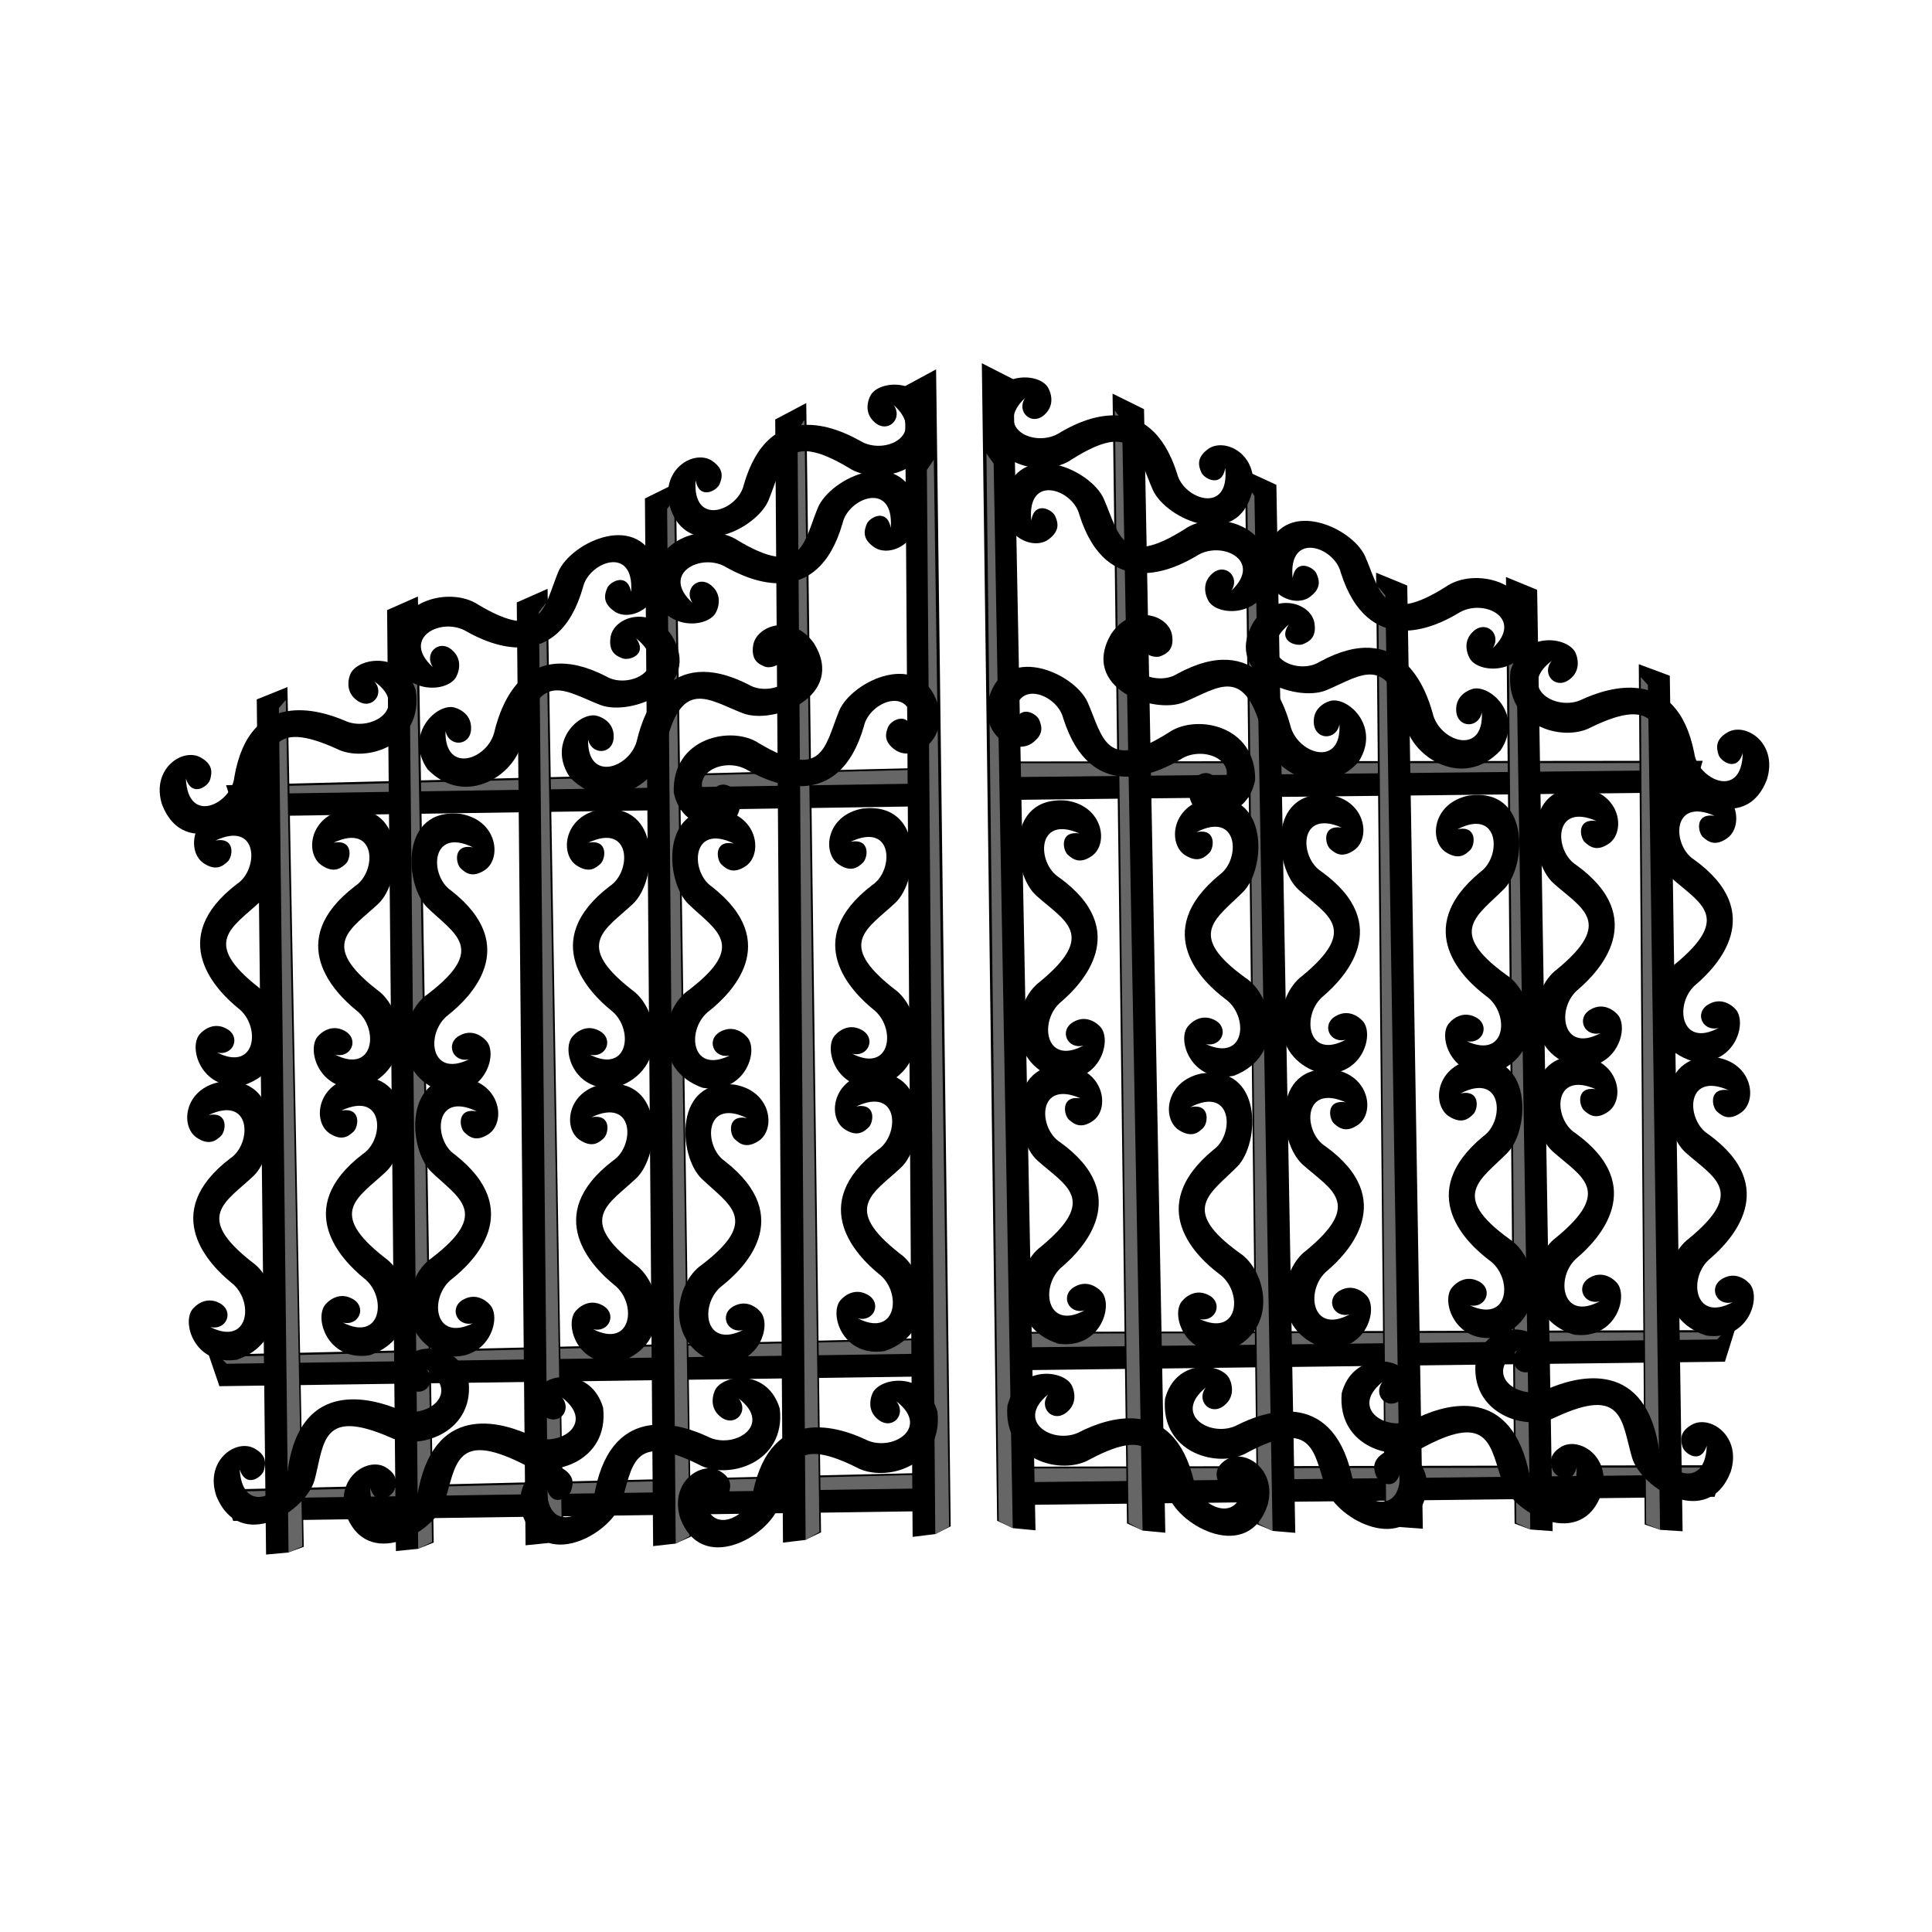 <svg:svg xmlns:dc="http://purl.org/dc/elements/1.1/" xmlns:ns1="http://sodipodi.sourceforge.net/DTD/sodipodi-0.dtd" xmlns:ns2="http://www.inkscape.org/namespaces/inkscape" xmlns:ns4="http://creativecommons.org/ns#" xmlns:rdf="http://www.w3.org/1999/02/22-rdf-syntax-ns#" xmlns:svg="http://www.w3.org/2000/svg" height="268.678" id="svg7822" version="1.1" viewBox="-22.357 -51.577 268.678 268.678" width="268.678" ns1:docname="New document 7" ns2:version="0.48.3.1 r9886">
  <ns1:namedview bordercolor="#666666" borderopacity="1.0" fit-margin-bottom="0" fit-margin-left="0" fit-margin-right="0" fit-margin-top="0" id="base" pagecolor="#ffffff" showborder="false" showgrid="false" ns2:current-layer="layer1" ns2:cx="138.38666" ns2:cy="-111.64188" ns2:document-units="px" ns2:pageopacity="0.0" ns2:pageshadow="2" ns2:showpageshadow="false" ns2:window-height="1026" ns2:window-maximized="1" ns2:window-width="1631" ns2:window-x="49" ns2:window-y="24" ns2:zoom="0.35" />
  <svg:g id="layer1" transform="translate(-236.61 -255.33)" ns2:groupmode="layer" ns2:label="Layer 1">
    <svg:g id="g6934" transform="matrix(.348 .002 -.002 .348 -603.06 350.74)">
      <svg:g id="g6936" transform="matrix(.497 0 0 1 1226.4 0)">
        <svg:path d="m2446.9-110.71 555.21-5.671-1.289-8.241-3.584-5.909-557.87 8.478z" id="path6938" style="stroke:#000000;stroke-width:1.153px;fill:#000000" ns1:nodetypes="cccccc" ns2:connector-curvature="0" />
        <svg:path d="m2452-119.1 549.51-5.806-4.061-5.501-550.73 8.557z" id="path6940" style="fill:#666666" ns2:connector-curvature="0" />
      </svg:g>
      <svg:g id="g6942" transform="matrix(.515 0 0 1 1180.1 0)">
        <svg:path d="m2440.8 116.98 563.52-5.671-1.309-8.241-3.638-5.909-566.23 8.478z" id="path6944" style="stroke:#000000;stroke-width:1.161px;fill:#000000" ns1:nodetypes="cccccc" ns2:connector-curvature="0" />
        <svg:path d="m2446 108.59 557.74-5.806-4.122-5.501-558.98 8.557z" id="path6946" style="fill:#666666" ns2:connector-curvature="0" />
      </svg:g>
      <svg:g id="g6948" transform="matrix(.509 0 0 1 1197.4 0)">
        <svg:path d="m2447 170.79 561.26-5.671-1.303-8.241-3.623-5.909-563.95 8.478z" id="path6950" style="stroke:#000000;stroke-width:1.159px;fill:#000000" ns1:nodetypes="cccccc" ns2:connector-curvature="0" />
        <svg:path d="m2452.1 162.41 555.5-5.806-4.106-5.501-556.73 8.557z" id="path6952" style="fill:#666666" ns2:connector-curvature="0" />
      </svg:g>
      <svg:g id="g6954" transform="translate(-165.94 -8.113)">
        <svg:path d="m2720.4-187.88 5.671 375.91 8.241-0.873 5.909-2.427-8.478-377.71z" id="path6956" style="stroke:#000000;stroke-width:.949px;fill:#000000" ns1:nodetypes="cccccc" ns2:connector-curvature="0" />
        <svg:path d="m2728.8-184.44 5.806 372.05 5.501-2.75-8.557-372.87z" id="path6958" style="fill:#666666" ns2:connector-curvature="0" />
        <svg:path d="m2668.6-184.53 5.671 375.16 8.241-0.871 5.909-2.422-8.478-376.96z" id="path6960" style="stroke:#000000;stroke-width:.948px;fill:#000000" ns1:nodetypes="cccccc" ns2:connector-curvature="0" />
        <svg:path d="m2676.9-181.1 5.806 371.31 5.501-2.744-8.557-372.13z" id="path6962" style="fill:#666666" ns2:connector-curvature="0" />
        <svg:path d="m2616.7-148.56 5.671 340.91 8.241-0.792 5.909-2.201-8.478-342.54z" id="path6964" style="stroke:#000000;stroke-width:.903px;fill:#000000" ns1:nodetypes="cccccc" ns2:connector-curvature="0" />
        <svg:path d="m2625.1-145.44 5.806 337.41 5.501-2.494-8.557-338.16z" id="path6966" style="fill:#666666" ns2:connector-curvature="0" />
        <svg:path d="m2875.1-275.2 5.671 458.91 8.241-1.066 5.909-2.963-8.478-461.11z" id="path6968" style="stroke:#000000;stroke-width:1.048px;fill:#000000" ns1:nodetypes="cccccc" ns2:connector-curvature="0" />
        <svg:path d="m2883.5-242.1 5.806 425.33 5.501-3.144-8.557-426.28z" id="path6970" style="fill:#666666" ns2:connector-curvature="0" />
        <svg:path d="m2823.3-261.6 5.671 447.91 8.241-1.04 5.909-2.892-8.478-450.05z" id="path6972" style="stroke:#000000;stroke-width:1.035px;fill:#000000" ns1:nodetypes="cccccc" ns2:connector-curvature="0" />
        <svg:path d="m2831.7-257.51 5.806 443.31 5.501-3.276-8.557-444.29z" id="path6974" style="fill:#666666" ns2:connector-curvature="0" />
        <svg:path d="m2771.4-229.73 5.671 417.76 8.241-0.97 5.909-2.697-8.478-419.77z" id="path6976" style="stroke:#000000;stroke-width:1px;fill:#000000" ns1:nodetypes="cccccc" ns2:connector-curvature="0" />
        <svg:path d="m2779.8-225.91 5.806 413.48 5.501-3.056-8.557-414.39z" id="path6978" style="fill:#666666" ns2:connector-curvature="0" />
        <svg:path d="m2600.1-92.368c8.055-1.472 6.927 6.454 4.926 8.359-2.001 1.905-4.754 4.021-9.757 0.659-6.743-4.669-4.926-19.731 9.662-22.329 24.69-2.794 22.614 28.518 13.204 37.573-10.972 10.475-23.908 16.26-0.322 34.46 10.86 7.515 14.964 31.669-5.797 38.969-16.145 2.67-22.156-13.488-18.25-19.645 0.755-1.19 5.261-6.099 11.205-2.853 5.945 3.247 2.644 11.031-3.798 9.508 15.779 7.891 17.615-10.818 8.266-17.82-8.196-6.618-29.493-27.33-0.644-49.597 8.688-5.8 8.456-25.467-8.695-17.284z" id="path6980" style="fill:#000000" ns1:nodetypes="czcccccszcccc" ns2:connector-curvature="0" />
        <svg:path d="m2598 17.337c8.055-1.472 6.927 6.454 4.926 8.359-2.001 1.905-4.754 4.021-9.757 0.659-6.743-4.669-4.926-19.731 9.662-22.329 24.69-2.794 22.614 28.518 13.204 37.573-10.972 10.475-23.908 16.26-0.322 34.46 10.86 7.515 14.964 31.669-5.797 38.969-16.145 2.67-22.156-13.488-18.25-19.645 0.755-1.19 5.261-6.099 11.205-2.853 5.945 3.247 2.644 11.031-3.798 9.508 15.779 7.891 17.615-10.819 8.266-17.82-8.196-6.618-29.493-27.33-0.644-49.597 8.688-5.8 8.456-25.467-8.695-17.284z" id="path6982" style="fill:#000000" ns1:nodetypes="czcccccszcccc" ns2:connector-curvature="0" />
        <svg:path d="m2703-90.228c-8.055-1.472-6.927 6.454-4.926 8.359 2.001 1.905 4.754 4.021 9.757 0.659 6.743-4.669 4.926-19.731-9.662-22.329-24.69-2.794-22.614 28.518-13.204 37.573 10.972 10.475 23.908 16.26 0.322 34.46-10.86 7.515-14.964 31.669 5.797 38.969 16.145 2.67 22.156-13.488 18.25-19.645-0.755-1.19-5.261-6.099-11.205-2.853-5.945 3.247-2.644 11.031 3.798 9.508-15.779 7.891-17.615-10.818-8.266-17.82 8.196-6.618 29.493-27.33 0.644-49.597-8.688-5.8-8.456-25.467 8.695-17.284z" id="path6984" style="fill:#000000" ns1:nodetypes="czcccccszcccc" ns2:connector-curvature="0" />
        <svg:path d="m2705.1 15.267c-8.055-1.472-6.927 6.454-4.926 8.359 2.001 1.905 4.754 4.021 9.757 0.659 6.743-4.669 4.926-19.731-9.662-22.329-24.69-2.794-22.614 28.518-13.204 37.573 10.972 10.475 23.908 16.26 0.322 34.46-10.86 7.515-14.964 31.669 5.797 38.969 16.145 2.67 22.156-13.488 18.25-19.645-0.755-1.19-5.261-6.099-11.205-2.853-5.945 3.247-2.644 11.031 3.798 9.508-15.779 7.891-17.615-10.818-8.266-17.82 8.196-6.618 29.493-27.33 0.644-49.597-8.688-5.8-8.456-25.467 8.695-17.284z" id="path6986" style="fill:#000000" ns1:nodetypes="czcccccszcccc" ns2:connector-curvature="0" />
        <svg:path d="m2749.1-92.368c8.055-1.472 6.927 6.454 4.926 8.359-2.001 1.905-4.754 4.021-9.757 0.659-6.743-4.669-4.926-19.731 9.662-22.329 24.69-2.794 22.614 28.518 13.204 37.573-10.972 10.475-23.908 16.26-0.322 34.46 10.86 7.515 14.964 31.669-5.797 38.969-16.145 2.67-22.156-13.488-18.25-19.645 0.755-1.19 5.261-6.099 11.205-2.853 5.945 3.247 2.644 11.031-3.798 9.508 15.779 7.891 17.615-10.818 8.266-17.82-8.196-6.618-29.493-27.33-0.644-49.597 8.688-5.8 8.456-25.467-8.695-17.284z" id="path6988" style="fill:#000000" ns1:nodetypes="czcccccszcccc" ns2:connector-curvature="0" />
        <svg:path d="m2751 17.337c8.055-1.472 6.927 6.454 4.926 8.359-2.001 1.905-4.754 4.021-9.757 0.659-6.743-4.669-4.926-19.731 9.662-22.329 24.69-2.794 22.614 28.518 13.204 37.573-10.972 10.475-23.908 16.26-0.322 34.46 10.86 7.515 14.964 31.669-5.797 38.969-16.145 2.67-22.156-13.488-18.25-19.645 0.755-1.19 5.261-6.099 11.205-2.853 5.945 3.247 2.644 11.031-3.798 9.508 15.779 7.891 17.615-10.819 8.266-17.82-8.196-6.618-29.493-27.33-0.644-49.597 8.688-5.8 8.456-25.467-8.695-17.284z" id="path6990" style="fill:#000000" ns1:nodetypes="czcccccszcccc" ns2:connector-curvature="0" />
        <svg:path d="m2853.9-93.338c8.055-1.472 6.927 6.454 4.926 8.359-2.001 1.905-4.754 4.021-9.757 0.659-6.743-4.669-4.926-19.731 9.662-22.329 24.69-2.794 22.614 28.518 13.204 37.573-10.972 10.475-23.908 16.26-0.322 34.46 10.86 7.515 14.964 31.669-5.797 38.969-16.145 2.67-22.156-13.488-18.25-19.645 0.755-1.19 5.261-6.099 11.205-2.853 5.945 3.247 2.644 11.031-3.798 9.508 15.779 7.891 17.615-10.818 8.266-17.82-8.196-6.618-29.493-27.33-0.644-49.597 8.688-5.8 8.456-25.467-8.695-17.284z" id="path6992" style="fill:#000000" ns1:nodetypes="czcccccszcccc" ns2:connector-curvature="0" />
        <svg:path d="m2856.8 12.413c8.055-1.472 6.927 6.454 4.926 8.359-2.001 1.905-4.754 4.021-9.757 0.659-6.743-4.669-4.926-19.731 9.662-22.329 24.69-2.794 22.614 28.518 13.204 37.573-10.972 10.475-23.908 16.26-0.322 34.46 10.86 7.515 14.964 31.669-5.797 38.969-16.145 2.67-22.156-13.488-18.25-19.645 0.755-1.19 5.261-6.099 11.205-2.853 5.945 3.247 2.644 11.031-3.798 9.508 15.779 7.891 17.615-10.818 8.266-17.82-8.196-6.618-29.493-27.33-0.644-49.597 8.688-5.8 8.456-25.467-8.695-17.284z" id="path6994" style="fill:#000000" ns1:nodetypes="czcccccszcccc" ns2:connector-curvature="0" />
        <svg:path d="m2647.3-91.779c8.055-1.472 6.927 6.454 4.926 8.359-2.001 1.905-4.754 4.021-9.757 0.659-6.743-4.669-4.926-19.731 9.662-22.329 24.69-2.794 22.614 28.518 13.204 37.573-10.972 10.475-23.908 16.26-0.322 34.46 10.86 7.515 14.964 31.669-5.797 38.969-16.145 2.67-22.156-13.488-18.25-19.645 0.755-1.19 5.261-6.099 11.205-2.853 5.945 3.247 2.644 11.031-3.798 9.508 15.779 7.891 17.615-10.818 8.266-17.82-8.196-6.618-29.493-27.33-0.644-49.597 8.688-5.8 8.456-25.467-8.695-17.284z" id="path6996" style="fill:#000000" ns1:nodetypes="czcccccszcccc" ns2:connector-curvature="0" />
        <svg:path d="m2651 15.267c8.055-1.472 6.927 6.454 4.926 8.359-2.001 1.905-4.754 4.021-9.757 0.659-6.743-4.669-4.926-19.731 9.662-22.329 24.69-2.794 22.614 28.518 13.204 37.573-10.972 10.475-23.908 16.26-0.322 34.46 10.86 7.515 14.964 31.669-5.797 38.969-16.145 2.67-22.156-13.488-18.25-19.645 0.755-1.19 5.261-6.099 11.205-2.853 5.945 3.247 2.644 11.031-3.798 9.508 15.779 7.891 17.615-10.818 8.266-17.82-8.196-6.618-29.493-27.33-0.644-49.597 8.688-5.8 8.456-25.467-8.695-17.284z" id="path6998" style="fill:#000000" ns1:nodetypes="czcccccszcccc" ns2:connector-curvature="0" />
        <svg:path d="m2807.2-92.368c-8.055-1.472-6.927 6.454-4.926 8.359 2.001 1.905 4.754 4.021 9.757 0.659 6.743-4.669 4.926-19.731-9.662-22.329-24.69-2.794-22.614 28.518-13.204 37.573 10.972 10.475 23.908 16.26 0.322 34.46-10.86 7.515-14.964 31.669 5.797 38.969 16.145 2.67 22.156-13.488 18.25-19.645-0.755-1.19-5.261-6.099-11.205-2.853-5.945 3.247-2.644 11.031 3.798 9.508-15.779 7.891-17.615-10.818-8.266-17.82 8.196-6.618 29.493-27.33 0.644-49.597-8.688-5.8-8.456-25.467 8.695-17.284z" id="path7000" style="fill:#000000" ns1:nodetypes="czcccccszcccc" ns2:connector-curvature="0" />
        <svg:path d="m2813.1 17.337c-8.055-1.472-6.927 6.454-4.926 8.359 2.001 1.905 4.754 4.021 9.757 0.659 6.743-4.669 4.926-19.731-9.662-22.329-24.69-2.794-22.614 28.518-13.204 37.573 10.972 10.475 23.908 16.26 0.322 34.46-10.86 7.515-14.964 31.669 5.797 38.969 16.145 2.67 22.156-13.488 18.25-19.645-0.755-1.19-5.261-6.099-11.205-2.853-5.945 3.247-2.644 11.031 3.798 9.508-15.779 7.891-17.615-10.819-8.266-17.82 8.196-6.618 29.493-27.33 0.644-49.597-8.688-5.8-8.456-25.467 8.695-17.284z" id="path7002" style="fill:#000000" ns1:nodetypes="czcccccszcccc" ns2:connector-curvature="0" />
        <svg:path d="m2588.1-117.1c2.522 7.79 8.966 3.041 9.695 0.376 0.729-2.665 1.287-6.092-4.045-8.904-7.307-3.724-19.709 5.015-15.082 19.092 9.243 23.065 35.83 6.395 39.343-6.183 4.022-14.626 2.985-28.759 30.19-16.618 11.765 6.001 34.978-1.835 31.565-23.576-5.302-15.481-22.378-13.115-25.949-6.757-0.69 1.229-2.877 7.523 2.8 11.219 5.676 3.696 10.967-2.901 6.572-7.851 14.428 10.154-1.176 20.638-11.773 15.725-9.712-4.08-38.045-13.015-43.976 22.942-0.989 10.399-18.416 19.517-19.34 0.536z" id="path7004" style="fill:#000000" ns1:nodetypes="czcccccszcccc" ns2:connector-curvature="0" />
        <svg:path d="m2791.1-237.38c1.633 8.024 8.569 4.027 9.592 1.46 1.023-2.566 1.962-5.909-3.022-9.301-6.843-4.52-20.147 2.774-17.127 17.28 6.599 23.956 34.888 10.371 39.788-1.734 5.637-14.083 6.19-28.243 31.863-13.128 11.018 7.282 34.963 2.098 34.009-19.888-3.533-15.978-20.767-15.541-25.028-9.624-0.824 1.144-3.702 7.153 1.524 11.462 5.226 4.309 11.223-1.653 7.411-7.065 13.198 11.707-3.483 20.376-13.462 14.306-9.194-5.143-36.346-17.198-46.271 17.867-2.149 10.223-20.488 17.329-19.279-1.636z" id="path7006" style="fill:#000000" ns1:nodetypes="czcccccszcccc" ns2:connector-curvature="0" />
        <svg:path d="m2869.2-218.91c-1.633-8.024-8.569-4.027-9.592-1.46-1.023 2.566-1.962 5.909 3.022 9.301 6.843 4.52 20.147-2.774 17.127-17.28-6.599-23.956-34.888-10.371-39.788 1.734-5.637 14.083-6.19 28.243-31.863 13.128-11.018-7.282-34.963-2.098-34.009 19.888 3.533 15.978 20.767 15.541 25.028 9.624 0.824-1.144 3.702-7.153-1.524-11.462-5.226-4.309-11.223 1.653-7.411 7.065-13.198-11.707 3.483-20.376 13.462-14.306 9.194 5.143 36.346 17.198 46.271-17.867 2.149-10.223 20.488-17.329 19.279 1.636z" id="path7008" style="fill:#000000" ns1:nodetypes="czcccccszcccc" ns2:connector-curvature="0" />
        <svg:path d="m2765.6-192.65c-1.633-8.024-8.569-4.027-9.592-1.46-1.023 2.566-1.962 5.909 3.022 9.301 6.843 4.52 20.147-2.774 17.127-17.28-6.599-23.956-34.888-10.371-39.788 1.734-5.637 14.083-6.19 28.243-31.863 13.128-11.018-7.282-34.963-2.098-34.009 19.888 3.533 15.978 20.767 15.541 25.028 9.624 0.824-1.144 3.702-7.153-1.524-11.462-5.226-4.309-11.223 1.653-7.411 7.065-13.198-11.707 3.483-20.376 13.462-14.306 9.194 5.143 36.346 17.198 46.271-17.867 2.149-10.223 20.488-17.329 19.279 1.636z" id="path7010" style="fill:#000000" ns1:nodetypes="czcccccszcccc" ns2:connector-curvature="0" />
        <svg:path d="m2767.7-174.14c4.8 6.633-2.837 9.033-5.418 8.049-2.582-0.984-5.677-2.556-4.801-8.52 1.305-8.097 15.68-12.951 24.313-0.909 13.165 21.074-15.983 32.7-28.21 28.113-14.182-5.384-24.979-14.562-31.232 14.566-2.098 13.039-22.124 27.155-37.661 11.57-9.37-13.416 2.618-25.806 9.858-24.936 1.4 0.168 7.771 2.117 7.405 8.881s-8.813 7.142-10.217 0.672c-0.317 17.64 17.356 11.23 19.643-0.224 2.438-10.248 11.945-38.394 44.473-21.963 8.979 5.339 26.624-3.35 11.846-15.297z" id="path7012" style="fill:#000000" ns1:nodetypes="czcccccszcccc" ns2:connector-curvature="0" />
        <svg:path d="m2611.2 158.94c2.657 7.745 9.018 2.884 9.701 0.207 0.682-2.677 1.181-6.113-4.199-8.832-7.371-3.597-19.619 5.357-14.747 19.351 9.643 22.9 35.936 5.771 39.23-6.867 3.768-14.694 2.484-28.807 29.897-17.14 11.867 5.795 34.941-2.443 31.15-24.121-5.57-15.387-22.603-12.724-26.062-6.305-0.669 1.241-2.746 7.572 2.994 11.168 5.74 3.596 10.915-3.091 6.435-7.964 14.602 9.901-0.817 20.656-11.498 15.928-9.782-3.91-38.266-12.351-43.571 23.703-0.808 10.415-18.074 19.834-19.328 0.872z" id="path7014" style="fill:#000000" ns1:nodetypes="czcccccszcccc" ns2:connector-curvature="0" />
        <svg:path d="m2663.4 165.93c2.245 7.874 8.853 3.356 9.676 0.718s1.501-6.042-3.728-9.041c-7.171-3.98-19.874 4.315-15.748 18.546 8.422 23.377 35.582 7.658 39.537-4.788 4.537-14.475 4-28.636 30.759-15.54 11.545 6.413 35.021-0.597 32.379-22.445-4.751-15.659-21.9-13.899-25.694-7.671-0.733 1.204-3.141 7.417 2.401 11.311 5.542 3.894 11.062-2.511 6.846-7.614 14.06 10.658-1.905 20.584-12.322 15.299-9.562-4.42-37.561-14.352-44.76 21.372-1.356 10.358-19.095 18.853-19.347-0.148z" id="path7016" style="fill:#000000" ns1:nodetypes="czcccccszcccc" ns2:connector-curvature="0" />
        <svg:path d="m2734 165.93c2.245 7.874 8.853 3.356 9.676 0.718s1.501-6.042-3.728-9.041c-7.171-3.98-19.874 4.315-15.748 18.546 8.422 23.377 35.582 7.658 39.537-4.788 4.537-14.475 4-28.636 30.759-15.54 11.545 6.413 35.021-0.597 32.379-22.445-4.751-15.659-21.9-13.899-25.694-7.671-0.733 1.204-3.141 7.417 2.401 11.311 5.542 3.894 11.062-2.511 6.846-7.614 14.06 10.658-1.905 20.584-12.322 15.299-9.562-4.42-37.561-14.352-44.76 21.372-1.356 10.358-19.095 18.853-19.347-0.148z" id="path7018" style="fill:#000000" ns1:nodetypes="czcccccszcccc" ns2:connector-curvature="0" />
        <svg:path d="m2797 166.68c2.245 7.874 8.853 3.356 9.676 0.718s1.501-6.042-3.728-9.041c-7.171-3.98-19.874 4.315-15.748 18.546 8.422 23.377 35.582 7.658 39.537-4.788 4.537-14.475 4-28.636 30.759-15.54 11.545 6.413 35.021-0.597 32.379-22.445-4.751-15.659-21.9-13.899-25.694-7.671-0.733 1.204-3.141 7.417 2.401 11.311 5.542 3.894 11.062-2.511 6.846-7.614 14.06 10.658-1.905 20.584-12.322 15.299-9.562-4.42-37.561-14.352-44.76 21.372-1.356 10.358-19.095 18.853-19.347-0.148z" id="path7020" style="fill:#000000" ns1:nodetypes="czcccccszcccc" ns2:connector-curvature="0" />
        <svg:path d="m2824.7-171.14c4.8 6.633-2.837 9.033-5.418 8.049-2.582-0.984-5.677-2.556-4.801-8.52 1.305-8.097 15.68-12.951 24.313-0.909 13.165 21.074-15.983 32.7-28.21 28.113-14.182-5.384-24.979-14.562-31.232 14.566-2.098 13.039-22.124 27.155-37.661 11.57-9.37-13.416 2.618-25.806 9.858-24.936 1.4 0.168 7.771 2.117 7.405 8.881s-8.813 7.142-10.217 0.672c-0.317 17.64 17.356 11.23 19.643-0.224 2.438-10.248 11.945-38.394 44.473-21.963 8.979 5.339 26.624-3.35 11.846-15.297z" id="path7022" style="fill:#000000" ns1:nodetypes="czcccccszcccc" ns2:connector-curvature="0" />
        <svg:path d="m2878.2-137.87c-1.633-8.024-8.569-4.027-9.592-1.46-1.023 2.566-1.962 5.909 3.022 9.301 6.843 4.52 20.147-2.774 17.127-17.28-6.599-23.956-34.888-10.371-39.788 1.734-5.637 14.083-6.19 28.243-31.863 13.128-11.018-7.282-34.963-2.098-34.009 19.888 3.533 15.978 20.767 15.541 25.028 9.624 0.824-1.144 3.702-7.153-1.524-11.462-5.226-4.309-11.223 1.653-7.411 7.065-13.198-11.707 3.483-20.376 13.462-14.306 9.194 5.143 36.346 17.198 46.271-17.867 2.149-10.223 20.488-17.329 19.279 1.636z" id="path7024" style="fill:#000000" ns1:nodetypes="czcccccszcccc" ns2:connector-curvature="0" />
      </svg:g>
    </svg:g>
    <svg:g id="g7026" transform="matrix(-.348 .011 .011 .348 1300.9 325.4)">
      <svg:g id="g7028" transform="matrix(.497 0 0 1 1226.4 0)">
        <svg:path d="m2446.9-110.71 555.21-5.671-1.289-8.241-3.584-5.909-557.87 8.478z" id="path7030" style="stroke:#000000;stroke-width:1.153px;fill:#000000" ns1:nodetypes="cccccc" ns2:connector-curvature="0" />
        <svg:path d="m2452-119.1 549.51-5.806-4.061-5.501-550.73 8.557z" id="path7032" style="fill:#666666" ns2:connector-curvature="0" />
      </svg:g>
      <svg:g id="g7034" transform="matrix(.515 0 0 1 1180.1 0)">
        <svg:path d="m2440.8 116.98 563.52-5.671-1.309-8.241-3.638-5.909-566.23 8.478z" id="path7036" style="stroke:#000000;stroke-width:1.161px;fill:#000000" ns1:nodetypes="cccccc" ns2:connector-curvature="0" />
        <svg:path d="m2446 108.59 557.74-5.806-4.122-5.501-558.98 8.557z" id="path7038" style="fill:#666666" ns2:connector-curvature="0" />
      </svg:g>
      <svg:g id="g7040" transform="matrix(.509 0 0 1 1197.4 0)">
        <svg:path d="m2447 170.79 561.26-5.671-1.303-8.241-3.623-5.909-563.95 8.478z" id="path7042" style="stroke:#000000;stroke-width:1.159px;fill:#000000" ns1:nodetypes="cccccc" ns2:connector-curvature="0" />
        <svg:path d="m2452.1 162.41 555.5-5.806-4.106-5.501-556.73 8.557z" id="path7044" style="fill:#666666" ns2:connector-curvature="0" />
      </svg:g>
      <svg:g id="g7046" transform="translate(-165.94 -8.113)">
        <svg:path d="m2720.4-187.88 5.671 375.91 8.241-0.873 5.909-2.427-8.478-377.71z" id="path7048" style="stroke:#000000;stroke-width:.949px;fill:#000000" ns1:nodetypes="cccccc" ns2:connector-curvature="0" />
        <svg:path d="m2728.8-184.44 5.806 372.05 5.501-2.75-8.557-372.87z" id="path7050" style="fill:#666666" ns2:connector-curvature="0" />
        <svg:path d="m2668.6-184.53 5.671 375.16 8.241-0.871 5.909-2.422-8.478-376.96z" id="path7052" style="stroke:#000000;stroke-width:.948px;fill:#000000" ns1:nodetypes="cccccc" ns2:connector-curvature="0" />
        <svg:path d="m2676.9-181.1 5.806 371.31 5.501-2.744-8.557-372.13z" id="path7054" style="fill:#666666" ns2:connector-curvature="0" />
        <svg:path d="m2616.7-148.56 5.671 340.91 8.241-0.792 5.909-2.201-8.478-342.54z" id="path7056" style="stroke:#000000;stroke-width:.903px;fill:#000000" ns1:nodetypes="cccccc" ns2:connector-curvature="0" />
        <svg:path d="m2625.1-145.44 5.806 337.41 5.501-2.494-8.557-338.16z" id="path7058" style="fill:#666666" ns2:connector-curvature="0" />
        <svg:path d="m2875.1-275.2 5.671 458.91 8.241-1.066 5.909-2.963-8.478-461.11z" id="path7060" style="stroke:#000000;stroke-width:1.048px;fill:#000000" ns1:nodetypes="cccccc" ns2:connector-curvature="0" />
        <svg:path d="m2883.5-242.1 5.806 425.33 5.501-3.144-8.557-426.28z" id="path7062" style="fill:#666666" ns2:connector-curvature="0" />
        <svg:path d="m2823.3-261.6 5.671 447.91 8.241-1.04 5.909-2.892-8.478-450.05z" id="path7064" style="stroke:#000000;stroke-width:1.035px;fill:#000000" ns1:nodetypes="cccccc" ns2:connector-curvature="0" />
        <svg:path d="m2831.7-257.51 5.806 443.31 5.501-3.276-8.557-444.29z" id="path7066" style="fill:#666666" ns2:connector-curvature="0" />
        <svg:path d="m2771.4-229.73 5.671 417.76 8.241-0.97 5.909-2.697-8.478-419.77z" id="path7068" style="stroke:#000000;stroke-width:1px;fill:#000000" ns1:nodetypes="cccccc" ns2:connector-curvature="0" />
        <svg:path d="m2779.8-225.91 5.806 413.48 5.501-3.056-8.557-414.39z" id="path7070" style="fill:#666666" ns2:connector-curvature="0" />
        <svg:path d="m2600.1-92.368c8.055-1.472 6.927 6.454 4.926 8.359-2.001 1.905-4.754 4.021-9.757 0.659-6.743-4.669-4.926-19.731 9.662-22.329 24.69-2.794 22.614 28.518 13.204 37.573-10.972 10.475-23.908 16.26-0.322 34.46 10.86 7.515 14.964 31.669-5.797 38.969-16.145 2.67-22.156-13.488-18.25-19.645 0.755-1.19 5.261-6.099 11.205-2.853 5.945 3.247 2.644 11.031-3.798 9.508 15.779 7.891 17.615-10.818 8.266-17.82-8.196-6.618-29.493-27.33-0.644-49.597 8.688-5.8 8.456-25.467-8.695-17.284z" id="path7072" style="fill:#000000" ns1:nodetypes="czcccccszcccc" ns2:connector-curvature="0" />
        <svg:path d="m2598 17.337c8.055-1.472 6.927 6.454 4.926 8.359-2.001 1.905-4.754 4.021-9.757 0.659-6.743-4.669-4.926-19.731 9.662-22.329 24.69-2.794 22.614 28.518 13.204 37.573-10.972 10.475-23.908 16.26-0.322 34.46 10.86 7.515 14.964 31.669-5.797 38.969-16.145 2.67-22.156-13.488-18.25-19.645 0.755-1.19 5.261-6.099 11.205-2.853 5.945 3.247 2.644 11.031-3.798 9.508 15.779 7.891 17.615-10.819 8.266-17.82-8.196-6.618-29.493-27.33-0.644-49.597 8.688-5.8 8.456-25.467-8.695-17.284z" id="path7074" style="fill:#000000" ns1:nodetypes="czcccccszcccc" ns2:connector-curvature="0" />
        <svg:path d="m2703-90.228c-8.055-1.472-6.927 6.454-4.926 8.359 2.001 1.905 4.754 4.021 9.757 0.659 6.743-4.669 4.926-19.731-9.662-22.329-24.69-2.794-22.614 28.518-13.204 37.573 10.972 10.475 23.908 16.26 0.322 34.46-10.86 7.515-14.964 31.669 5.797 38.969 16.145 2.67 22.156-13.488 18.25-19.645-0.755-1.19-5.261-6.099-11.205-2.853-5.945 3.247-2.644 11.031 3.798 9.508-15.779 7.891-17.615-10.818-8.266-17.82 8.196-6.618 29.493-27.33 0.644-49.597-8.688-5.8-8.456-25.467 8.695-17.284z" id="path7076" style="fill:#000000" ns1:nodetypes="czcccccszcccc" ns2:connector-curvature="0" />
        <svg:path d="m2705.1 15.267c-8.055-1.472-6.927 6.454-4.926 8.359 2.001 1.905 4.754 4.021 9.757 0.659 6.743-4.669 4.926-19.731-9.662-22.329-24.69-2.794-22.614 28.518-13.204 37.573 10.972 10.475 23.908 16.26 0.322 34.46-10.86 7.515-14.964 31.669 5.797 38.969 16.145 2.67 22.156-13.488 18.25-19.645-0.755-1.19-5.261-6.099-11.205-2.853-5.945 3.247-2.644 11.031 3.798 9.508-15.779 7.891-17.615-10.818-8.266-17.82 8.196-6.618 29.493-27.33 0.644-49.597-8.688-5.8-8.456-25.467 8.695-17.284z" id="path7078" style="fill:#000000" ns1:nodetypes="czcccccszcccc" ns2:connector-curvature="0" />
        <svg:path d="m2749.1-92.368c8.055-1.472 6.927 6.454 4.926 8.359-2.001 1.905-4.754 4.021-9.757 0.659-6.743-4.669-4.926-19.731 9.662-22.329 24.69-2.794 22.614 28.518 13.204 37.573-10.972 10.475-23.908 16.26-0.322 34.46 10.86 7.515 14.964 31.669-5.797 38.969-16.145 2.67-22.156-13.488-18.25-19.645 0.755-1.19 5.261-6.099 11.205-2.853 5.945 3.247 2.644 11.031-3.798 9.508 15.779 7.891 17.615-10.818 8.266-17.82-8.196-6.618-29.493-27.33-0.644-49.597 8.688-5.8 8.456-25.467-8.695-17.284z" id="path7080" style="fill:#000000" ns1:nodetypes="czcccccszcccc" ns2:connector-curvature="0" />
        <svg:path d="m2751 17.337c8.055-1.472 6.927 6.454 4.926 8.359-2.001 1.905-4.754 4.021-9.757 0.659-6.743-4.669-4.926-19.731 9.662-22.329 24.69-2.794 22.614 28.518 13.204 37.573-10.972 10.475-23.908 16.26-0.322 34.46 10.86 7.515 14.964 31.669-5.797 38.969-16.145 2.67-22.156-13.488-18.25-19.645 0.755-1.19 5.261-6.099 11.205-2.853 5.945 3.247 2.644 11.031-3.798 9.508 15.779 7.891 17.615-10.819 8.266-17.82-8.196-6.618-29.493-27.33-0.644-49.597 8.688-5.8 8.456-25.467-8.695-17.284z" id="path7082" style="fill:#000000" ns1:nodetypes="czcccccszcccc" ns2:connector-curvature="0" />
        <svg:path d="m2853.9-93.338c8.055-1.472 6.927 6.454 4.926 8.359-2.001 1.905-4.754 4.021-9.757 0.659-6.743-4.669-4.926-19.731 9.662-22.329 24.69-2.794 22.614 28.518 13.204 37.573-10.972 10.475-23.908 16.26-0.322 34.46 10.86 7.515 14.964 31.669-5.797 38.969-16.145 2.67-22.156-13.488-18.25-19.645 0.755-1.19 5.261-6.099 11.205-2.853 5.945 3.247 2.644 11.031-3.798 9.508 15.779 7.891 17.615-10.818 8.266-17.82-8.196-6.618-29.493-27.33-0.644-49.597 8.688-5.8 8.456-25.467-8.695-17.284z" id="path7084" style="fill:#000000" ns1:nodetypes="czcccccszcccc" ns2:connector-curvature="0" />
        <svg:path d="m2856.8 12.413c8.055-1.472 6.927 6.454 4.926 8.359-2.001 1.905-4.754 4.021-9.757 0.659-6.743-4.669-4.926-19.731 9.662-22.329 24.69-2.794 22.614 28.518 13.204 37.573-10.972 10.475-23.908 16.26-0.322 34.46 10.86 7.515 14.964 31.669-5.797 38.969-16.145 2.67-22.156-13.488-18.25-19.645 0.755-1.19 5.261-6.099 11.205-2.853 5.945 3.247 2.644 11.031-3.798 9.508 15.779 7.891 17.615-10.818 8.266-17.82-8.196-6.618-29.493-27.33-0.644-49.597 8.688-5.8 8.456-25.467-8.695-17.284z" id="path7086" style="fill:#000000" ns1:nodetypes="czcccccszcccc" ns2:connector-curvature="0" />
        <svg:path d="m2647.3-91.779c8.055-1.472 6.927 6.454 4.926 8.359-2.001 1.905-4.754 4.021-9.757 0.659-6.743-4.669-4.926-19.731 9.662-22.329 24.69-2.794 22.614 28.518 13.204 37.573-10.972 10.475-23.908 16.26-0.322 34.46 10.86 7.515 14.964 31.669-5.797 38.969-16.145 2.67-22.156-13.488-18.25-19.645 0.755-1.19 5.261-6.099 11.205-2.853 5.945 3.247 2.644 11.031-3.798 9.508 15.779 7.891 17.615-10.818 8.266-17.82-8.196-6.618-29.493-27.33-0.644-49.597 8.688-5.8 8.456-25.467-8.695-17.284z" id="path7088" style="fill:#000000" ns1:nodetypes="czcccccszcccc" ns2:connector-curvature="0" />
        <svg:path d="m2651 15.267c8.055-1.472 6.927 6.454 4.926 8.359-2.001 1.905-4.754 4.021-9.757 0.659-6.743-4.669-4.926-19.731 9.662-22.329 24.69-2.794 22.614 28.518 13.204 37.573-10.972 10.475-23.908 16.26-0.322 34.46 10.86 7.515 14.964 31.669-5.797 38.969-16.145 2.67-22.156-13.488-18.25-19.645 0.755-1.19 5.261-6.099 11.205-2.853 5.945 3.247 2.644 11.031-3.798 9.508 15.779 7.891 17.615-10.818 8.266-17.82-8.196-6.618-29.493-27.33-0.644-49.597 8.688-5.8 8.456-25.467-8.695-17.284z" id="path7090" style="fill:#000000" ns1:nodetypes="czcccccszcccc" ns2:connector-curvature="0" />
        <svg:path d="m2807.2-92.368c-8.055-1.472-6.927 6.454-4.926 8.359 2.001 1.905 4.754 4.021 9.757 0.659 6.743-4.669 4.926-19.731-9.662-22.329-24.69-2.794-22.614 28.518-13.204 37.573 10.972 10.475 23.908 16.26 0.322 34.46-10.86 7.515-14.964 31.669 5.797 38.969 16.145 2.67 22.156-13.488 18.25-19.645-0.755-1.19-5.261-6.099-11.205-2.853-5.945 3.247-2.644 11.031 3.798 9.508-15.779 7.891-17.615-10.818-8.266-17.82 8.196-6.618 29.493-27.33 0.644-49.597-8.688-5.8-8.456-25.467 8.695-17.284z" id="path7092" style="fill:#000000" ns1:nodetypes="czcccccszcccc" ns2:connector-curvature="0" />
        <svg:path d="m2813.1 17.337c-8.055-1.472-6.927 6.454-4.926 8.359 2.001 1.905 4.754 4.021 9.757 0.659 6.743-4.669 4.926-19.731-9.662-22.329-24.69-2.794-22.614 28.518-13.204 37.573 10.972 10.475 23.908 16.26 0.322 34.46-10.86 7.515-14.964 31.669 5.797 38.969 16.145 2.67 22.156-13.488 18.25-19.645-0.755-1.19-5.261-6.099-11.205-2.853-5.945 3.247-2.644 11.031 3.798 9.508-15.779 7.891-17.615-10.819-8.266-17.82 8.196-6.618 29.493-27.33 0.644-49.597-8.688-5.8-8.456-25.467 8.695-17.284z" id="path7094" style="fill:#000000" ns1:nodetypes="czcccccszcccc" ns2:connector-curvature="0" />
        <svg:path d="m2588.1-117.1c2.522 7.79 8.966 3.041 9.695 0.376 0.729-2.665 1.287-6.092-4.045-8.904-7.307-3.724-19.709 5.015-15.082 19.092 9.243 23.065 35.83 6.395 39.343-6.183 4.022-14.626 2.985-28.759 30.19-16.618 11.765 6.001 34.978-1.835 31.565-23.576-5.302-15.481-22.378-13.115-25.949-6.757-0.69 1.229-2.877 7.523 2.8 11.219 5.676 3.696 10.967-2.901 6.572-7.851 14.428 10.154-1.176 20.638-11.773 15.725-9.712-4.08-38.045-13.015-43.976 22.942-0.989 10.399-18.416 19.517-19.34 0.536z" id="path7096" style="fill:#000000" ns1:nodetypes="czcccccszcccc" ns2:connector-curvature="0" />
        <svg:path d="m2791.1-237.38c1.633 8.024 8.569 4.027 9.592 1.46 1.023-2.566 1.962-5.909-3.022-9.301-6.843-4.52-20.147 2.774-17.127 17.28 6.599 23.956 34.888 10.371 39.788-1.734 5.637-14.083 6.19-28.243 31.863-13.128 11.018 7.282 34.963 2.098 34.009-19.888-3.533-15.978-20.767-15.541-25.028-9.624-0.824 1.144-3.702 7.153 1.524 11.462 5.226 4.309 11.223-1.653 7.411-7.065 13.198 11.707-3.483 20.376-13.462 14.306-9.194-5.143-36.346-17.198-46.271 17.867-2.149 10.223-20.488 17.329-19.279-1.636z" id="path7098" style="fill:#000000" ns1:nodetypes="czcccccszcccc" ns2:connector-curvature="0" />
        <svg:path d="m2869.2-218.91c-1.633-8.024-8.569-4.027-9.592-1.46-1.023 2.566-1.962 5.909 3.022 9.301 6.843 4.52 20.147-2.774 17.127-17.28-6.599-23.956-34.888-10.371-39.788 1.734-5.637 14.083-6.19 28.243-31.863 13.128-11.018-7.282-34.963-2.098-34.009 19.888 3.533 15.978 20.767 15.541 25.028 9.624 0.824-1.144 3.702-7.153-1.524-11.462-5.226-4.309-11.223 1.653-7.411 7.065-13.198-11.707 3.483-20.376 13.462-14.306 9.194 5.143 36.346 17.198 46.271-17.867 2.149-10.223 20.488-17.329 19.279 1.636z" id="path7100" style="fill:#000000" ns1:nodetypes="czcccccszcccc" ns2:connector-curvature="0" />
        <svg:path d="m2765.6-192.65c-1.633-8.024-8.569-4.027-9.592-1.46-1.023 2.566-1.962 5.909 3.022 9.301 6.843 4.52 20.147-2.774 17.127-17.28-6.599-23.956-34.888-10.371-39.788 1.734-5.637 14.083-6.19 28.243-31.863 13.128-11.018-7.282-34.963-2.098-34.009 19.888 3.533 15.978 20.767 15.541 25.028 9.624 0.824-1.144 3.702-7.153-1.524-11.462-5.226-4.309-11.223 1.653-7.411 7.065-13.198-11.707 3.483-20.376 13.462-14.306 9.194 5.143 36.346 17.198 46.271-17.867 2.149-10.223 20.488-17.329 19.279 1.636z" id="path7102" style="fill:#000000" ns1:nodetypes="czcccccszcccc" ns2:connector-curvature="0" />
        <svg:path d="m2767.7-174.14c4.8 6.633-2.837 9.033-5.418 8.049-2.582-0.984-5.677-2.556-4.801-8.52 1.305-8.097 15.68-12.951 24.313-0.909 13.165 21.074-15.983 32.7-28.21 28.113-14.182-5.384-24.979-14.562-31.232 14.566-2.098 13.039-22.124 27.155-37.661 11.57-9.37-13.416 2.618-25.806 9.858-24.936 1.4 0.168 7.771 2.117 7.405 8.881s-8.813 7.142-10.217 0.672c-0.317 17.64 17.356 11.23 19.643-0.224 2.438-10.248 11.945-38.394 44.473-21.963 8.979 5.339 26.624-3.35 11.846-15.297z" id="path7104" style="fill:#000000" ns1:nodetypes="czcccccszcccc" ns2:connector-curvature="0" />
        <svg:path d="m2611.2 158.94c2.657 7.745 9.018 2.884 9.701 0.207 0.682-2.677 1.181-6.113-4.199-8.832-7.371-3.597-19.619 5.357-14.747 19.351 9.643 22.9 35.936 5.771 39.23-6.867 3.768-14.694 2.484-28.807 29.897-17.14 11.867 5.795 34.941-2.443 31.15-24.121-5.57-15.387-22.603-12.724-26.062-6.305-0.669 1.241-2.746 7.572 2.994 11.168 5.74 3.596 10.915-3.091 6.435-7.964 14.602 9.901-0.817 20.656-11.498 15.928-9.782-3.91-38.266-12.351-43.571 23.703-0.808 10.415-18.074 19.834-19.328 0.872z" id="path7106" style="fill:#000000" ns1:nodetypes="czcccccszcccc" ns2:connector-curvature="0" />
        <svg:path d="m2663.4 165.93c2.245 7.874 8.853 3.356 9.676 0.718s1.501-6.042-3.728-9.041c-7.171-3.98-19.874 4.315-15.748 18.546 8.422 23.377 35.582 7.658 39.537-4.788 4.537-14.475 4-28.636 30.759-15.54 11.545 6.413 35.021-0.597 32.379-22.445-4.751-15.659-21.9-13.899-25.694-7.671-0.733 1.204-3.141 7.417 2.401 11.311 5.542 3.894 11.062-2.511 6.846-7.614 14.06 10.658-1.905 20.584-12.322 15.299-9.562-4.42-37.561-14.352-44.76 21.372-1.356 10.358-19.095 18.853-19.347-0.148z" id="path7108" style="fill:#000000" ns1:nodetypes="czcccccszcccc" ns2:connector-curvature="0" />
        <svg:path d="m2734 165.93c2.245 7.874 8.853 3.356 9.676 0.718s1.501-6.042-3.728-9.041c-7.171-3.98-19.874 4.315-15.748 18.546 8.422 23.377 35.582 7.658 39.537-4.788 4.537-14.475 4-28.636 30.759-15.54 11.545 6.413 35.021-0.597 32.379-22.445-4.751-15.659-21.9-13.899-25.694-7.671-0.733 1.204-3.141 7.417 2.401 11.311 5.542 3.894 11.062-2.511 6.846-7.614 14.06 10.658-1.905 20.584-12.322 15.299-9.562-4.42-37.561-14.352-44.76 21.372-1.356 10.358-19.095 18.853-19.347-0.148z" id="path7110" style="fill:#000000" ns1:nodetypes="czcccccszcccc" ns2:connector-curvature="0" />
        <svg:path d="m2797 166.68c2.245 7.874 8.853 3.356 9.676 0.718s1.501-6.042-3.728-9.041c-7.171-3.98-19.874 4.315-15.748 18.546 8.422 23.377 35.582 7.658 39.537-4.788 4.537-14.475 4-28.636 30.759-15.54 11.545 6.413 35.021-0.597 32.379-22.445-4.751-15.659-21.9-13.899-25.694-7.671-0.733 1.204-3.141 7.417 2.401 11.311 5.542 3.894 11.062-2.511 6.846-7.614 14.06 10.658-1.905 20.584-12.322 15.299-9.562-4.42-37.561-14.352-44.76 21.372-1.356 10.358-19.095 18.853-19.347-0.148z" id="path7112" style="fill:#000000" ns1:nodetypes="czcccccszcccc" ns2:connector-curvature="0" />
        <svg:path d="m2824.7-171.14c4.8 6.633-2.837 9.033-5.418 8.049-2.582-0.984-5.677-2.556-4.801-8.52 1.305-8.097 15.68-12.951 24.313-0.909 13.165 21.074-15.983 32.7-28.21 28.113-14.182-5.384-24.979-14.562-31.232 14.566-2.098 13.039-22.124 27.155-37.661 11.57-9.37-13.416 2.618-25.806 9.858-24.936 1.4 0.168 7.771 2.117 7.405 8.881s-8.813 7.142-10.217 0.672c-0.317 17.64 17.356 11.23 19.643-0.224 2.438-10.248 11.945-38.394 44.473-21.963 8.979 5.339 26.624-3.35 11.846-15.297z" id="path7114" style="fill:#000000" ns1:nodetypes="czcccccszcccc" ns2:connector-curvature="0" />
        <svg:path d="m2878.2-137.87c-1.633-8.024-8.569-4.027-9.592-1.46-1.023 2.566-1.962 5.909 3.022 9.301 6.843 4.52 20.147-2.774 17.127-17.28-6.599-23.956-34.888-10.371-39.788 1.734-5.637 14.083-6.19 28.243-31.863 13.128-11.018-7.282-34.963-2.098-34.009 19.888 3.533 15.978 20.767 15.541 25.028 9.624 0.824-1.144 3.702-7.153-1.524-11.462-5.226-4.309-11.223 1.653-7.411 7.065-13.198-11.707 3.483-20.376 13.462-14.306 9.194 5.143 36.346 17.198 46.271-17.867 2.149-10.223 20.488-17.329 19.279 1.636z" id="path7116" style="fill:#000000" ns1:nodetypes="czcccccszcccc" ns2:connector-curvature="0" />
      </svg:g>
    </svg:g>
  </svg:g>
</svg:svg>
